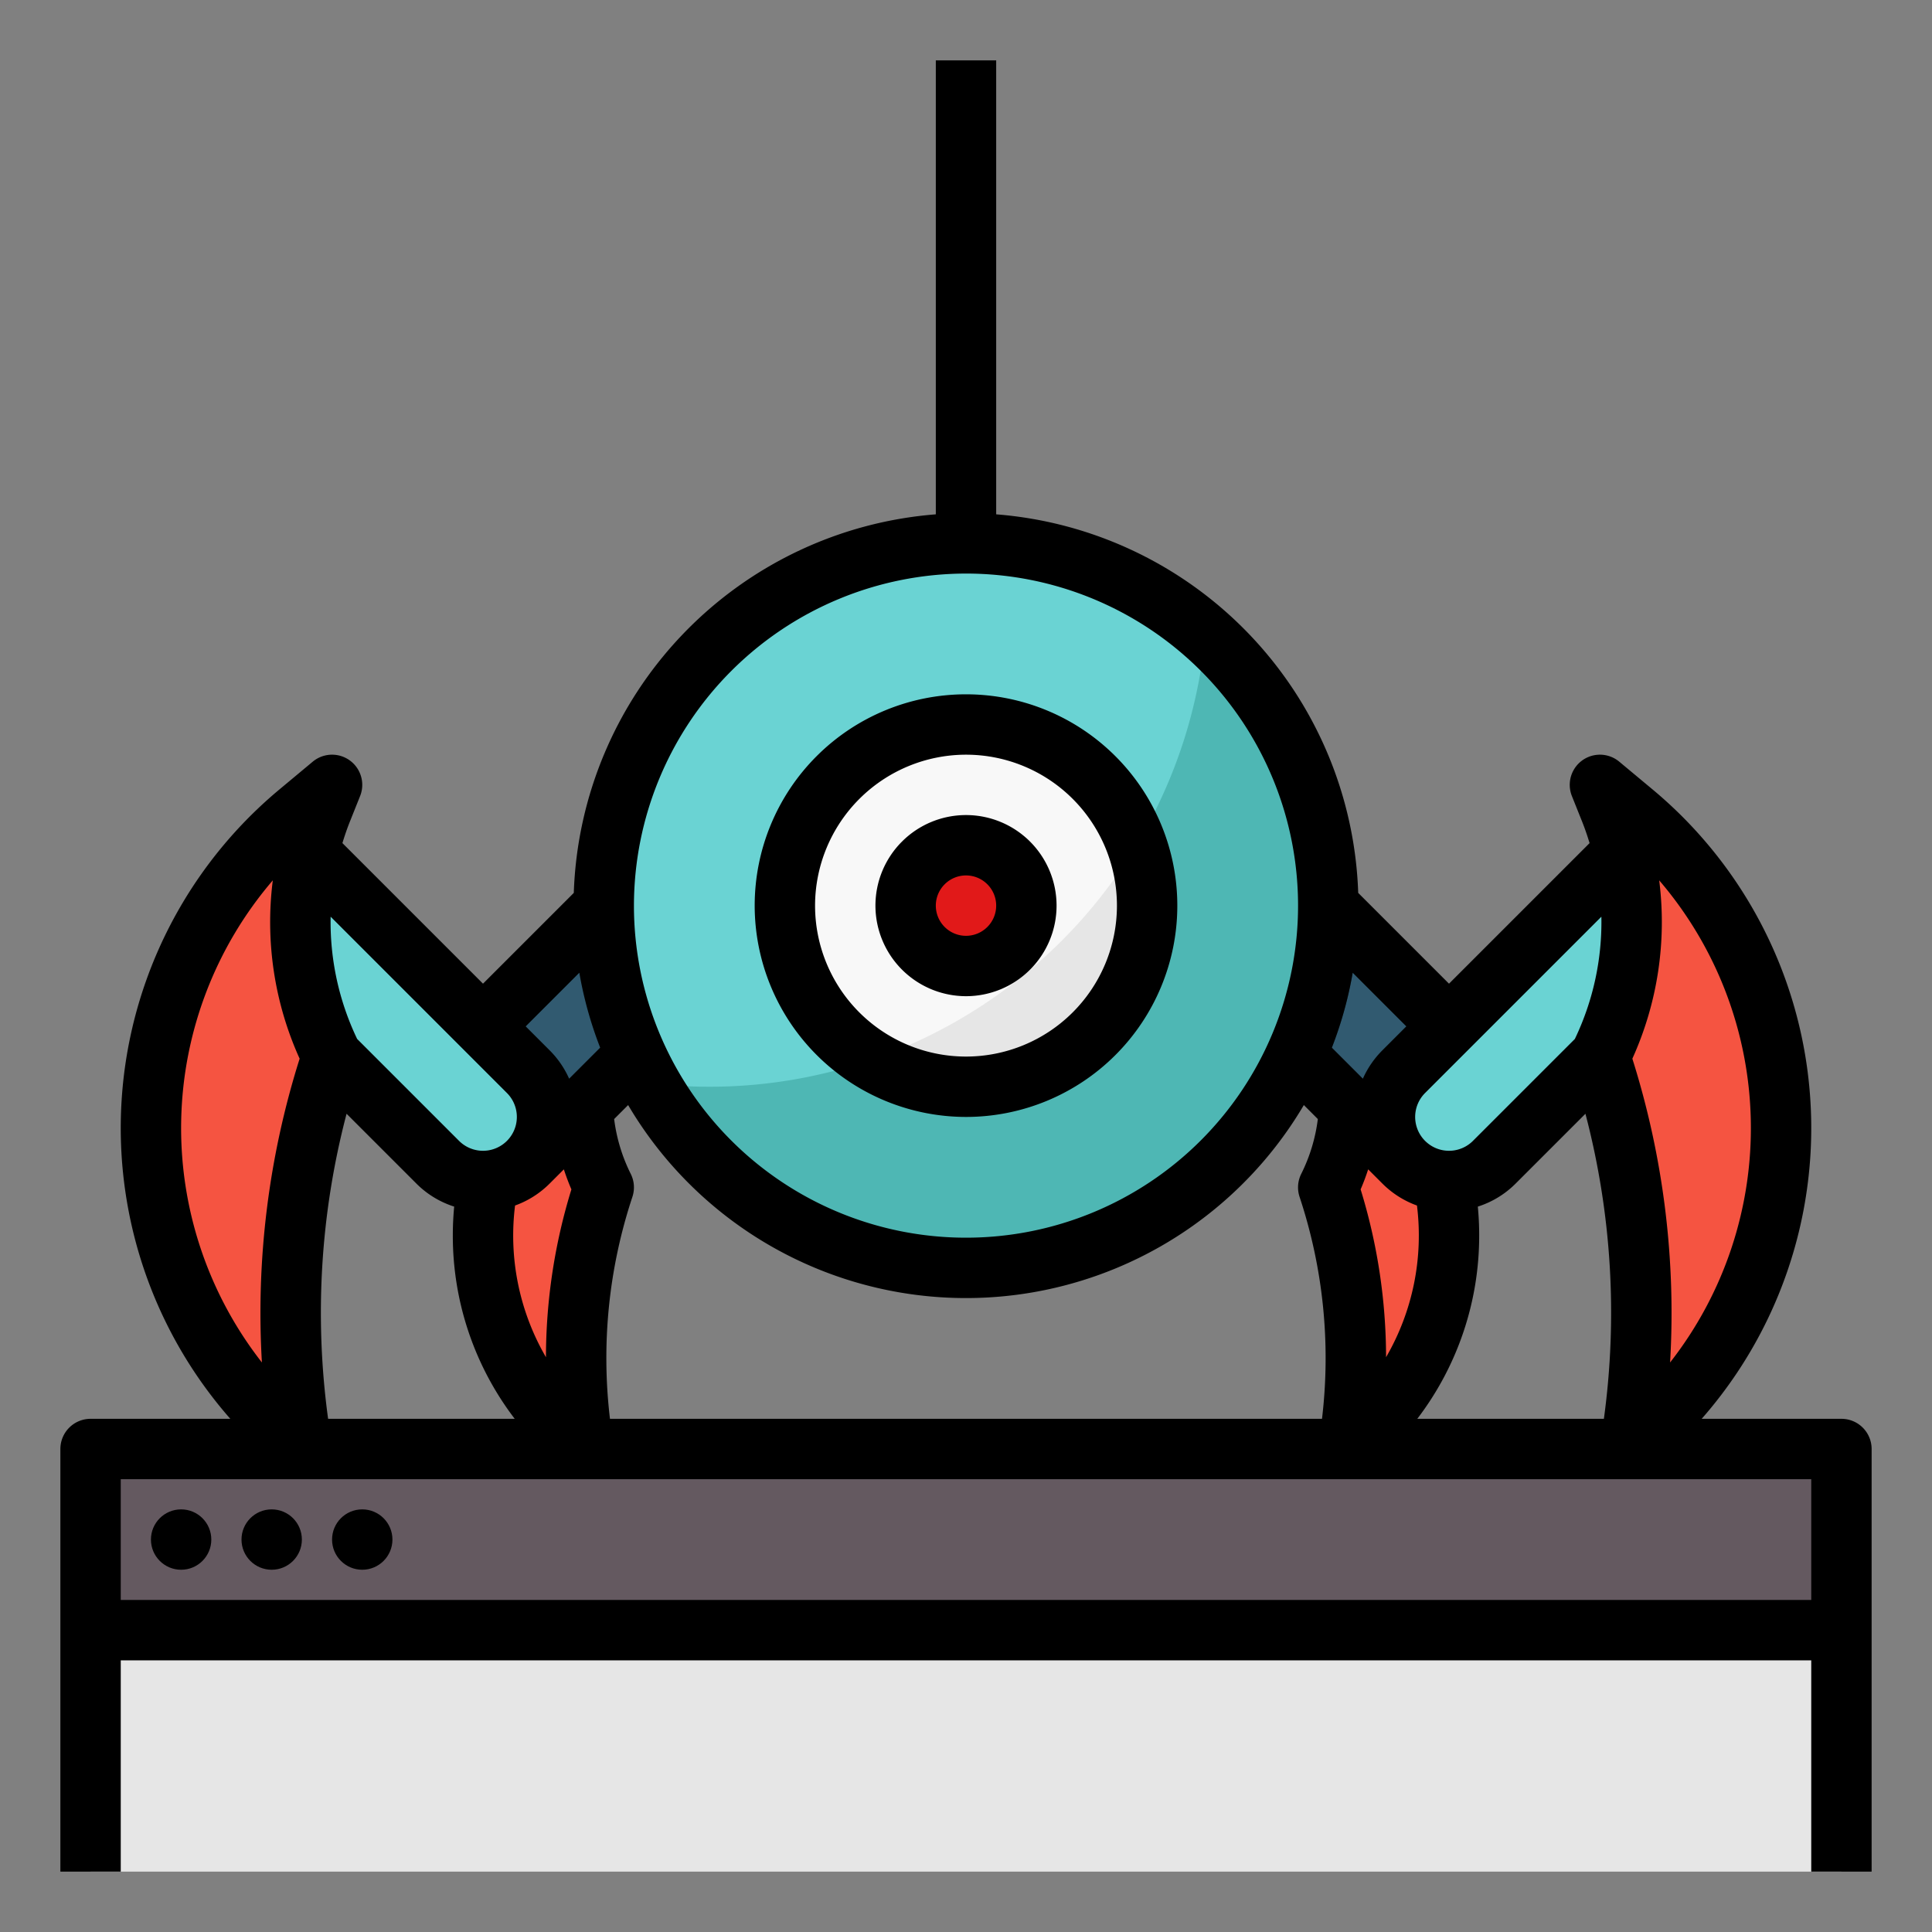 <svg height="512" viewBox="0 0 512 512" width="512" xmlns="http://www.w3.org/2000/svg"><rect x="0" y="0" width="512" height="512" fill="#808080" stroke="none"/><g id="filled_outline" data-name="filled outline"><path d="m160 314.667a142.883 142.883 0 0 0 -5.9 65.392l.563 3.941-5.428-5.428a72.514 72.514 0 0 1 -21.235-51.272 72.513 72.513 0 0 1 26.092-55.707l5.908-4.926-1.808 4.521a53.111 53.111 0 0 0 1.808 43.479z" fill="#f55441"/><path d="m158.192 271.188 1.808-4.521-5.908 4.923a72.506 72.506 0 0 0 -25.707 48.392 16.9 16.9 0 0 0 11.615-4.953l15.17-15.169a53.081 53.081 0 0 1 3.022-28.672z" fill="#d3463c"/><path d="m168 232-48 48 20 28 44-44z" fill="#315a70"/><path d="m140 308a16.971 16.971 0 0 1 -24 0l-44-44 8-40 60 60a16.971 16.971 0 0 1 0 24z" fill="#6ad3d3"/><path d="m88 280a214.34 214.34 0 0 0 -8.845 98.088l.845 5.912-8.142-8.142a108.772 108.772 0 0 1 -31.858-76.912 108.776 108.776 0 0 1 39.137-83.561l8.863-7.385-2.713 6.782a79.673 79.673 0 0 0 2.713 65.218z" fill="#f55441"/><path d="m352 314.667a142.883 142.883 0 0 1 5.9 65.392l-.567 3.941 5.428-5.428a72.514 72.514 0 0 0 21.239-51.272 72.513 72.513 0 0 0 -26.092-55.707l-5.908-4.926 1.808 4.521a53.111 53.111 0 0 1 -1.808 43.479z" fill="#f55441"/><path d="m344 232 48 48-20 28-44-44z" fill="#315a70"/><path d="m372 308a16.971 16.971 0 0 0 24 0l44-44-8-40-60 60a16.971 16.971 0 0 0 0 24z" fill="#6ad3d3"/><path d="m424 280a214.34 214.34 0 0 1 8.845 98.088l-.845 5.912 8.142-8.142a108.772 108.772 0 0 0 31.858-76.912 108.776 108.776 0 0 0 -39.137-83.561l-8.863-7.385 2.713 6.782a79.673 79.673 0 0 1 -2.713 65.218z" fill="#f55441"/><circle cx="256" cy="240" fill="#6ad3d3" r="96"/><path d="m349.527 285.527a103.381 103.381 0 0 0 10.188-37.812l-15.715-15.715-16 32z" fill="#203b47"/><path d="m319.454 167.968a132.007 132.007 0 0 1 -131.454 120.032 133.5 133.5 0 0 1 -15.681-.931 96 96 0 1 0 147.135-119.1z" fill="#4eb7b4"/><path d="m24 416h464v80h-464z" fill="#e6e6e6"/><path d="m24 416h464v24h-464z" fill="#ccc"/><path d="m24 384h464v48h-464z" fill="#645960"/><circle cx="256" cy="240" fill="#f8f8f8" r="48"/><circle cx="256" cy="240" fill="#e11919" r="16"/><path d="m230.849 280.884a48.008 48.008 0 0 0 70.371-57 132.391 132.391 0 0 1 -70.371 57z" fill="#e6e6e6"/><path d="m488 376h-37.036a116.766 116.766 0 0 0 -12.98-166.76l-8.862-7.386a8 8 0 0 0 -12.55 9.117l2.713 6.782c.748 1.869 1.389 3.766 1.972 5.676l-37.257 37.257-24.061-24.061a104.144 104.144 0 0 0 -95.939-100.32v-120.305h-16v120.305a104.144 104.144 0 0 0 -95.939 100.32l-24.061 24.061-37.257-37.257c.583-1.91 1.224-3.807 1.972-5.676l2.713-6.782a8 8 0 0 0 -12.55-9.117l-8.862 7.386a116.766 116.766 0 0 0 -12.98 166.76h-37.036a8 8 0 0 0 -8 8v112h16v-56h448v56h16v-112a8 8 0 0 0 -8-8zm-112.406 0a79.893 79.893 0 0 0 16.406-48.7c0-2.514-.125-5.03-.361-7.535a24.806 24.806 0 0 0 10.018-6.105l18.5-18.5a207.532 207.532 0 0 1 4.89 80.84zm-213.945 0a135.626 135.626 0 0 1 5.94-58.8 8 8 0 0 0 -.434-6.108 44.919 44.919 0 0 1 -4.4-14.533l3.706-3.706a103.94 103.94 0 0 0 179.072 0l3.706 3.706a44.919 44.919 0 0 1 -4.4 14.533 8 8 0 0 0 -.434 6.108 135.626 135.626 0 0 1 5.94 58.8zm-25.149-56.526a24.825 24.825 0 0 0 9.162-5.817l3.765-3.765c.587 1.8 1.249 3.569 2 5.311a151.75 151.75 0 0 0 -6.743 44.475 64.213 64.213 0 0 1 -8.188-40.2zm239.01 0a64.213 64.213 0 0 1 -8.188 40.2 151.745 151.745 0 0 0 -6.743-44.475c.755-1.742 1.417-3.515 2-5.311l3.765 3.765a24.825 24.825 0 0 0 9.161 5.821zm64.2-86.166a100.826 100.826 0 0 1 2.88 127.762 223.734 223.734 0 0 0 -10-80.511 87.751 87.751 0 0 0 7.116-47.251zm-22.352 42.025-27.011 27.01a8.97 8.97 0 1 1 -12.686-12.686l46.72-46.72a71.675 71.675 0 0 1 -7.027 32.396zm-51.011 3.01a24.956 24.956 0 0 0 -5.169 7.517l-8.224-8.224a103.047 103.047 0 0 0 5.522-19.85l14.21 14.214zm-110.347-126.343a88 88 0 1 1 -88 88 88.1 88.1 0 0 1 88-88zm-102.472 105.786a103.047 103.047 0 0 0 5.522 19.85l-8.224 8.224a24.956 24.956 0 0 0 -5.169-7.517l-6.343-6.343zm-19.185 31.871a8.97 8.97 0 1 1 -12.686 12.686l-27.01-27.01a71.662 71.662 0 0 1 -7.024-32.4zm-62.049-56.349a87.751 87.751 0 0 0 7.113 47.251 223.734 223.734 0 0 0 -10 80.511 100.826 100.826 0 0 1 2.884-127.762zm19.551 61.851 18.5 18.5a24.806 24.806 0 0 0 10.018 6.105c-.236 2.5-.361 5.021-.361 7.535a79.9 79.9 0 0 0 16.404 48.701h-49.453a207.532 207.532 0 0 1 4.892-80.841zm-59.845 128.841v-32h448v32z"/><circle cx="96" cy="408" r="8"/><circle cx="72" cy="408" r="8"/><circle cx="48" cy="408" r="8"/><path d="m256 296a56 56 0 1 0 -56-56 56.063 56.063 0 0 0 56 56zm0-96a40 40 0 1 1 -40 40 40.045 40.045 0 0 1 40-40z"/><path d="m256 264a24 24 0 1 0 -24-24 24.027 24.027 0 0 0 24 24zm0-32a8 8 0 1 1 -8 8 8.009 8.009 0 0 1 8-8z"/></g></svg>
